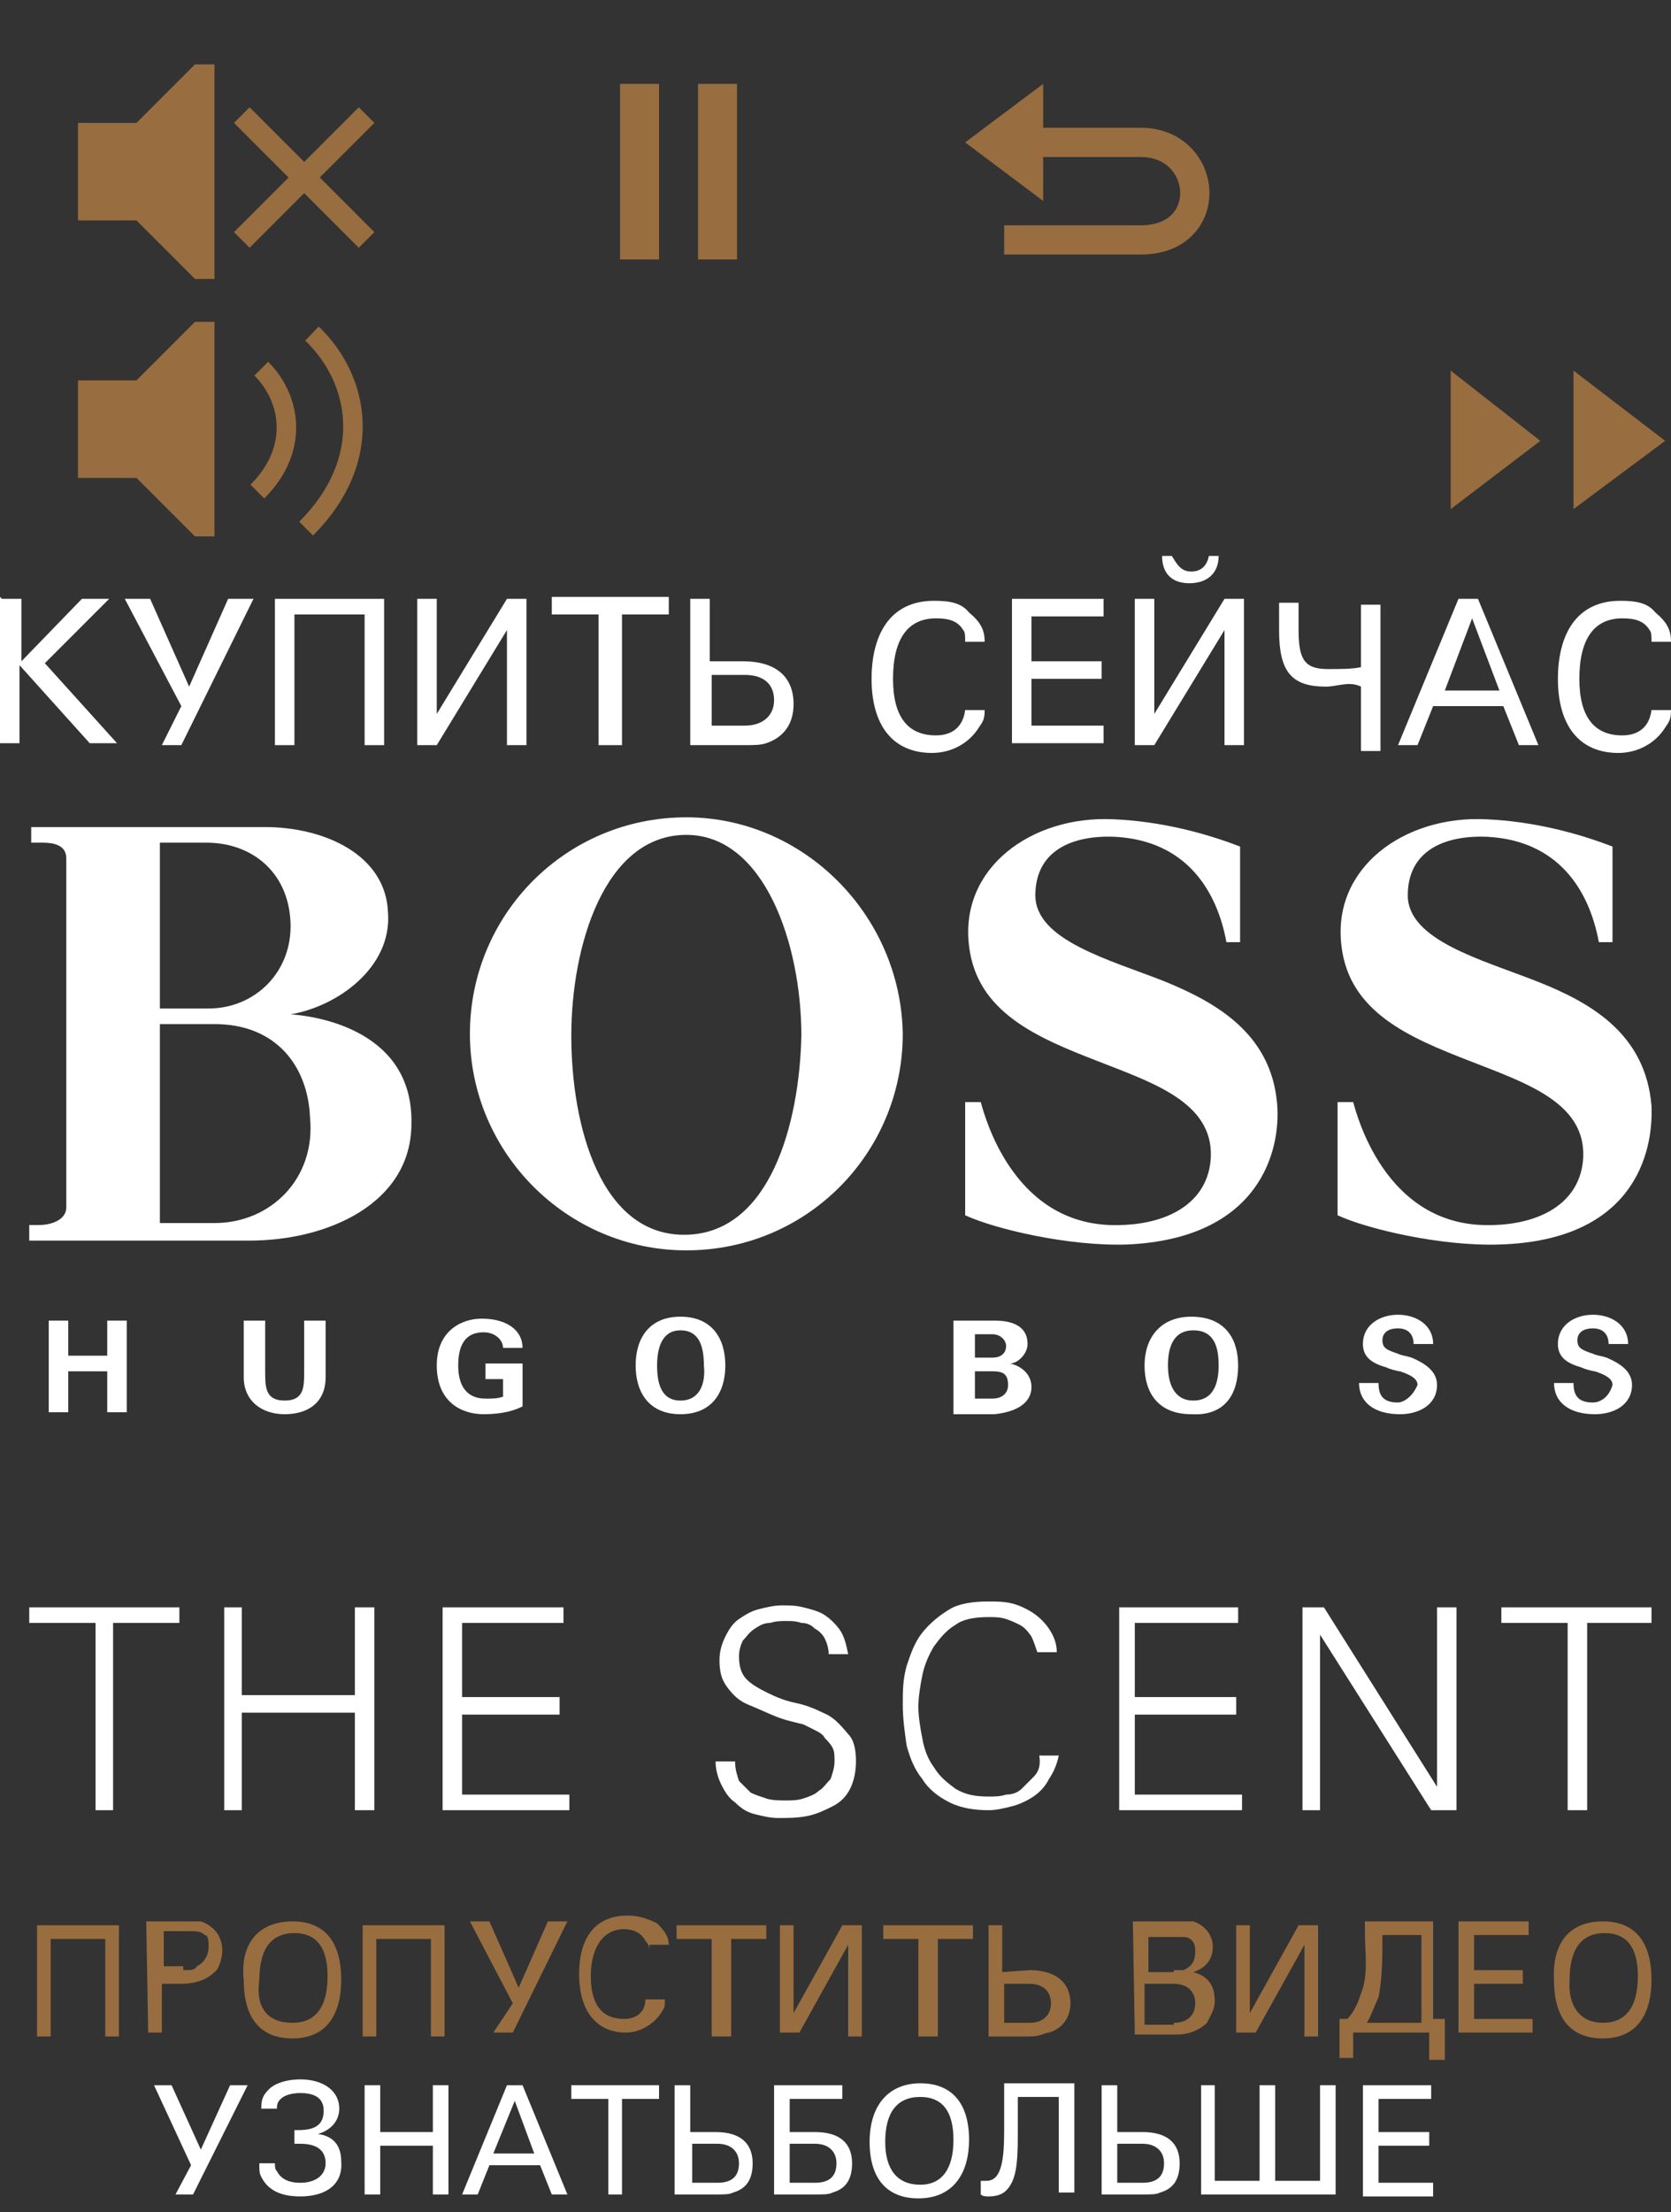 <?xml version="1.0" encoding="utf-8"?>
<!-- Generator: Adobe Illustrator 19.1.0, SVG Export Plug-In . SVG Version: 6.00 Build 0)  -->
<svg version="1.1" id="Calque_1" xmlns="http://www.w3.org/2000/svg" xmlns:xlink="http://www.w3.org/1999/xlink" x="0px" y="0px"
	 viewBox="-254 364.5 85.7 113.4" style="enable-background:new -254 364.5 85.7 113.4;" xml:space="preserve">
<rect x="-254" y="364.5" width="85.7" height="113.4" fill="#333333" stroke="none"/>
<style type="text/css">
	.st0{fill:#986D40;}
	.st1{fill:none;stroke:#986D40;stroke-miterlimit:10;}
	.st2{fill:none;stroke:#986D40;stroke-width:1.5;stroke-miterlimit:10;}
	.st3{fill:#FFFFFF;}
	.st4{fill:none;}
</style>
<path class="st0" d="M-250,375.8h3l3,3h1v-11h-1l-3,3h-3V375.8z"/>
<path class="st0" d="M-222.2,368.8h2v9h-2V368.8z"/>
<path class="st0" d="M-218.2,368.8h2v9h-2V368.8z"/>
<path class="st0" d="M-242,370.8l0.8-0.8l6.4,6.4l-0.8,0.8L-242,370.8z"/>
<path class="st0" d="M-235.6,370l0.8,0.8l-6.4,6.4l-0.8-0.8L-235.6,370z"/>
<path class="st0" d="M-250,389h3l3,3h1v-11h-1l-3,3h-3V389z"/>
<path class="st0" d="M-200.5,368.8l-4,3l4,3V368.8z"/>
<polygon class="st0" points="-173.3,383.5 -168.6,387.1 -173.3,390.6 "/>
<polygon class="st0" points="-179.6,383.5 -175,387.1 -179.6,390.6 "/>
<path class="st1" d="M-240.8,389.7c2.2-2.2,1.7-4.8,0.2-6.3"/>
<path class="st1" d="M-238.3,391.6c3.5-3.5,2.8-7.6,0.3-10"/>
<path class="st2" d="M-200.6,371.8c0,0,1.6,0,5.1,0s3.9,5,0,5s-7,0-7,0"/>
<polygon class="st3" points="-180.3,456.1 -180.3,456.1 -186.1,446.9 -187.2,446.9 -187.2,457.3 -186.3,457.3 -186.3,448.3 
	-186.3,448.3 -180.6,457.3 -179.3,457.3 -179.3,446.9 -180.3,446.9 "/>
<polygon class="st3" points="-195.8,452.4 -190.6,452.4 -190.6,451.5 -195.8,451.5 -195.8,447.7 -190.5,447.7 -190.5,446.9 
	-196.6,446.9 -196.6,457.3 -190.3,457.3 -190.3,456.5 -195.8,456.5 "/>
<path class="st3" d="M-201,455.6c-0.2,0.2-0.4,0.4-0.6,0.6c-0.2,0.2-0.5,0.3-0.8,0.3c-0.3,0.1-0.6,0.1-0.9,0.1
	c-0.7,0-1.2-0.1-1.7-0.4c-0.4-0.3-0.8-0.6-1.1-1.1c-0.3-0.4-0.5-0.9-0.6-1.5c-0.1-0.5-0.2-1.1-0.2-1.6s0.1-1.1,0.2-1.6
	c0.1-0.5,0.3-1,0.6-1.5c0.3-0.4,0.6-0.8,1.1-1.1c0.4-0.3,1-0.4,1.7-0.4c0.3,0,0.6,0,0.9,0.1s0.5,0.2,0.7,0.3s0.4,0.3,0.6,0.6
	c0.1,0.2,0.2,0.5,0.3,0.8h1c0-0.5-0.2-0.9-0.4-1.2c-0.2-0.3-0.5-0.6-0.8-0.8s-0.7-0.4-1.1-0.5c-0.4-0.1-0.8-0.1-1.2-0.1
	c-0.8,0-1.5,0.1-2,0.4s-1,0.7-1.4,1.2s-0.6,1.1-0.8,1.7c-0.2,0.7-0.2,1.3-0.2,2s0.1,1.4,0.2,2.1c0.2,0.7,0.4,1.2,0.8,1.7
	c0.3,0.5,0.8,0.9,1.4,1.2c0.6,0.3,1.3,0.4,2,0.4c0.4,0,0.8-0.1,1.2-0.2s0.8-0.3,1.1-0.5s0.6-0.5,0.8-0.9c0.2-0.3,0.4-0.7,0.5-1.2h-1
	C-200.6,455.1-200.8,455.4-201,455.6z"/>
<path class="st3" d="M-211.8,452.3c-0.4-0.2-0.9-0.4-1.4-0.5s-1-0.3-1.4-0.5s-0.8-0.4-1.1-0.7s-0.4-0.7-0.4-1.2
	c0-0.3,0.1-0.6,0.2-0.8c0.2-0.2,0.3-0.4,0.6-0.6s0.5-0.3,0.8-0.3c0.3-0.1,0.6-0.1,0.8-0.1c0.3,0,0.5,0,0.8,0.1
	c0.3,0,0.5,0.1,0.7,0.3c0.2,0.1,0.4,0.3,0.5,0.5s0.2,0.5,0.2,0.8h1c-0.1-0.5-0.2-0.9-0.4-1.2c-0.2-0.3-0.5-0.6-0.8-0.8
	s-0.7-0.3-1.1-0.4c-0.4-0.1-0.7-0.1-1.1-0.1c-0.4,0-0.8,0.1-1.2,0.2s-0.7,0.3-1,0.5s-0.5,0.5-0.7,0.9s-0.3,0.8-0.3,1.2
	c0,0.6,0.1,1,0.4,1.4s0.6,0.7,1.1,0.9s0.9,0.4,1.4,0.6s1,0.3,1.4,0.4c0.2,0.1,0.4,0.2,0.6,0.3s0.4,0.2,0.5,0.4
	c0.1,0.1,0.3,0.3,0.4,0.5c0.1,0.2,0.1,0.4,0.1,0.7s-0.1,0.6-0.2,0.9c-0.2,0.2-0.4,0.5-0.6,0.6c-0.2,0.2-0.5,0.3-0.8,0.4
	s-0.6,0.1-0.9,0.1s-0.7,0-1-0.1s-0.6-0.2-0.8-0.3c-0.2-0.2-0.4-0.4-0.6-0.6c-0.1-0.3-0.2-0.6-0.2-1h-1c0,0.4,0.1,0.8,0.3,1.2
	c0.2,0.4,0.4,0.7,0.7,0.9c0.3,0.3,0.6,0.5,1,0.6s0.8,0.2,1.2,0.2c0.5,0,1,0,1.5-0.1s0.9-0.3,1.3-0.5c0.4-0.2,0.7-0.5,0.9-0.9
	s0.3-0.9,0.3-1.4c0-0.6-0.1-1.1-0.4-1.4C-211,452.8-211.3,452.5-211.8,452.3z"/>
<polygon class="st3" points="-230.3,452.4 -225.3,452.4 -225.3,451.5 -230.3,451.5 -230.3,447.7 -225.1,447.7 -225.1,446.9 
	-231.3,446.9 -231.3,457.3 -224.8,457.3 -224.8,456.5 -230.3,456.5 "/>
<polygon class="st3" points="-252.5,447.7 -249.1,447.7 -249.1,457.3 -248.2,457.3 -248.2,447.7 -244.8,447.7 -244.8,446.9 
	-252.5,446.9 "/>
<polygon class="st3" points="-235.8,451.4 -241.6,451.4 -241.6,446.9 -242.5,446.9 -242.5,457.3 -241.6,457.3 -241.6,452.3 
	-235.8,452.3 -235.8,457.3 -234.8,457.3 -234.8,446.9 -235.8,446.9 "/>
<polygon class="st3" points="-177,446.9 -177,447.7 -173.6,447.7 -173.6,457.3 -172.6,457.3 -172.6,447.7 -169.3,447.7 
	-169.3,446.9 "/>
<polygon class="st3" points="-251.5,432.2 -251.5,436.9 -250.5,436.9 -250.5,434.8 -248.5,434.8 -248.5,436.9 -247.5,436.9 
	-247.5,432.2 -248.5,432.2 -248.5,434 -250.5,434 -250.5,432.2 "/>
<path class="st3" d="M-241.5,432.2v2.9c0,1.2,0.9,1.9,2.1,1.9s2.1-0.6,2.1-1.9v-2.9h-1.1v2.6c0,0.8,0,1.5-1,1.5s-1-0.7-1-1.5v-2.6
	H-241.5z"/>
<path class="st3" d="M-229.2,437c1,0,1.6-0.2,2-0.4v-2.2h-1.9v0.8h0.9v0.9c-0.3,0.1-0.5,0.1-0.9,0.1c-1,0-1.4-0.7-1.4-1.7
	c0-1.1,0.4-1.7,1.3-1.7c0.6,0,1,0.4,1,0.8h1c0-0.9-0.8-1.5-2.1-1.5c-1,0-2.3,0.6-2.3,2.4C-231.6,436.4-230.3,437-229.2,437z"/>
<path class="st3" d="M-182.3,436.4c-0.8,0-1-0.4-1-1h-1c0,1,0.8,1.6,2.1,1.6c1,0,1.9-0.5,1.9-1.5c0-0.7-0.6-1.1-1.3-1.4
	c-0.3-0.1-0.5-0.1-0.7-0.2c-0.6-0.2-0.8-0.3-0.8-0.7c0-0.3,0.2-0.6,0.8-0.6s0.8,0.4,0.8,0.8h1c0-1-0.9-1.5-1.8-1.5
	c-0.9,0-1.8,0.5-1.8,1.5c0,0.7,0.5,1,1.2,1.2c0.2,0.1,0.6,0.2,0.7,0.2c0.6,0.2,0.9,0.4,0.9,0.7
	C-181.6,436.2-182.1,436.4-182.3,436.4z"/>
<path class="st3" d="M-172.3,436.4c-0.8,0-1-0.4-1-1h-1c0,1,0.8,1.6,2.1,1.6c1,0,1.9-0.5,1.9-1.5c0-0.7-0.6-1.1-1.3-1.4
	c-0.3-0.1-0.5-0.1-0.7-0.2c-0.6-0.2-0.8-0.3-0.8-0.7c0-0.3,0.2-0.6,0.8-0.6s0.8,0.4,0.8,0.8h1c0-1-0.9-1.5-1.8-1.5
	c-0.9,0-1.8,0.5-1.8,1.5c0,0.7,0.5,1,1.2,1.2c0.2,0.1,0.6,0.2,0.7,0.2c0.6,0.2,0.9,0.4,0.9,0.7C-171.5,436.2-172,436.4-172.3,436.4z
	"/>
<path class="st3" d="M-219.1,432c-1.6,0-2.3,1.1-2.3,2.5s0.7,2.5,2.3,2.5s2.3-1.1,2.3-2.5S-217.5,432-219.1,432z M-219.1,436.3
	c-1,0-1.2-0.9-1.2-1.8c0-0.8,0.2-1.8,1.2-1.8s1.2,0.9,1.2,1.8C-217.8,435.4-218.1,436.3-219.1,436.3z"/>
<path class="st3" d="M-201.1,435.6c0-0.7-0.6-1.1-1.1-1.2c0.4,0,0.9-0.5,0.9-1c0-0.8-0.6-1.2-1.7-1.2h-2.1v4.8h2.1
	C-202,436.9-201.1,436.5-201.1,435.6z M-204,432.9h0.9c0.4,0,0.7,0.3,0.7,0.6c0,0.4-0.3,0.6-0.7,0.6h-0.9V432.9z M-204,436.2v-1.4
	h0.9c0.5,0,0.8,0.1,0.8,0.7c0,0.5-0.4,0.7-0.8,0.7L-204,436.2L-204,436.2z"/>
<path class="st3" d="M-190.5,434.5c0-1.4-0.7-2.5-2.4-2.5c-1.6,0-2.4,1.1-2.4,2.5s0.7,2.5,2.4,2.5
	C-191.2,437.1-190.5,436-190.5,434.5z M-194.1,434.5c0-0.8,0.2-1.8,1.3-1.8s1.3,0.9,1.3,1.8c0,0.8-0.2,1.8-1.3,1.8
	C-193.8,436.3-194.1,435.4-194.1,434.5z"/>
<path class="st3" d="M-194.3,414.8c-2.8-1.1-6.6-2.1-6.6-4.4s1.9-3.1,4.1-3c3.6,0.2,5.2,2.7,5.7,5.4h0.7c0,0,0-3.9,0-4.9
	c-1.8-0.7-4.1-1.3-6.5-1.4c-4.2-0.2-7.9,2.5-7.4,6.5c0.4,3.4,3.5,4.7,6.6,5.9c2.8,1.1,5.9,2.1,5.8,4.9c-0.1,2.4-2.3,3.6-5.2,3.5
	c-5-0.2-6.4-5.6-6.6-6.3h-0.8c0,0,0,5.1,0,5.8c1.5,0.7,5.3,1.6,8.3,1.5c6.8-0.3,7.9-4.8,7.7-7.2
	C-188.8,417.5-191.6,415.9-194.3,414.8z"/>
<path class="st3" d="M-169.3,421.2c-0.3-3.7-3.1-5.3-5.9-6.4c-2.8-1.1-6.6-2.1-6.6-4.4s1.9-3.1,4.1-3c3.6,0.2,5.2,2.7,5.7,5.4h0.7
	c0,0,0-3.9,0-4.9c-1.8-0.7-4.1-1.3-6.5-1.4c-4.2-0.2-7.9,2.5-7.4,6.5c0.4,3.4,3.5,4.7,6.6,5.9c2.8,1.1,5.9,2.1,5.8,4.9
	c-0.1,2.4-2.3,3.6-5.2,3.5c-5-0.2-6.4-5.6-6.6-6.3h-0.8c0,0,0,5.1,0,5.8c1.5,0.7,5.3,1.6,8.3,1.5
	C-170.2,428.1-169.2,423.6-169.3,421.2z"/>
<path class="st3" d="M-218.8,406.4c-6.2,0-11.1,5-11.1,11.1s5,11.1,11.1,11.1c6.2,0,11.1-5,11.1-11.1
	C-207.8,411.4-212.8,406.4-218.8,406.4z M-218.8,427.8c-4.4,0.1-5.9-5.6-5.9-10.2s1.7-10.3,5.9-10.3c4,0,5.9,5.6,5.9,10.3
	C-213,422.1-214.5,427.7-218.8,427.8z"/>
<path class="st3" d="M-239.1,416.5c2.4-0.4,5.2-2.4,5-5.2c-0.1-3-3.3-4.4-6.3-4.4h-12v0.8h0.6c0.5,0,1.2,0.1,1.2,0.8v17.9
	c0,0.6-0.7,0.9-1.4,0.9h-0.5v0.8h11.3c4,0,8.3-1.9,8.3-6C-232.8,417.4-237.6,416.6-239.1,416.5z M-245.8,407.7h2.4
	c2.3,0,4.2,1.5,4.3,4.1c0.1,2.5-1.8,4.4-4.2,4.4h-2.5V407.7L-245.8,407.7z M-243,427.2h-2.8V417h2.8c3.2,0,4.8,2.2,4.9,4.8
	C-237.8,424.9-240.1,427.2-243,427.2z"/>
<g>
	<path class="st3" d="M-253.9,395.2h1v3.2l3.1-3.2h1.4l-3.3,3.3l3.7,4.1h-1.4l-3.6-4v4h-1v-7.5L-253.9,395.2L-253.9,395.2z"/>
	<path class="st3" d="M-247.6,395.2h1.3l2,4.5l0,0l2-4.5h1.3l-3.7,7.5h-1l1-2L-247.6,395.2z"/>
	<path class="st3" d="M-239.9,402.7v-7.5h5.6v7.5h-1V396h-3.6v6.7H-239.9z"/>
	<path class="st3" d="M-232.6,402.7v-7.5h1v5.9l0,0l3.6-5.9h1v7.5h-1v-5.9l0,0l-3.6,5.9H-232.6z"/>
	<path class="st3" d="M-223.3,402.7V396h-2.4v-0.9h6v0.9h-2.4v6.7H-223.3z"/>
	<path class="st3" d="M-215.9,398.4c1.7,0,2.6,0.8,2.6,2.2c0,1-0.5,1.7-1.4,2c-0.3,0.1-0.6,0.1-1.3,0.1h-2.6v-7.5h1v3.2
		L-215.9,398.4L-215.9,398.4z M-217.5,401.7h1.7c0.9,0,1.5-0.5,1.5-1.3s-0.5-1.3-1.5-1.3h-1.7V401.7z"/>
	<path class="st3" d="M-204.5,397.4c0-0.3,0-0.5-0.1-0.6c-0.3-0.5-0.8-0.6-1.4-0.6c-1.4,0-2.2,1-2.2,3.1c0,2,0.8,2.9,2.2,2.9
		c0.9,0,1.4-0.5,1.5-1.3h1c0,0.5-0.1,0.6-0.3,0.9c-0.5,0.8-1.4,1.3-2.4,1.3c-2,0-3.1-1.4-3.1-3.8c0-2.2,0.9-4,3.2-4
		c0.8,0,1.4,0.1,1.8,0.6c0.6,0.5,0.8,0.9,0.8,1.5H-204.5L-204.5,397.4z"/>
	<path class="st3" d="M-202.1,395.2h4.7v0.9h-3.7v2.3h3.6v0.9h-3.6v2.4h3.7v0.9h-4.7V395.2z"/>
	<path class="st3" d="M-195.8,402.7v-7.5h1v5.9l0,0l3.6-5.9h1v7.5h-1v-5.9l0,0l-3.6,5.9H-195.8z M-192.9,393.8
		c0.5,0,0.8-0.3,0.9-0.8h0.5c0,0.9-0.6,1.4-1.5,1.4s-1.4-0.5-1.4-1.4h0.5C-193.6,393.5-193.4,393.8-192.9,393.8z"/>
	<path class="st3" d="M-186,399.7c-1.8,0-2.4-0.8-2.4-2.9v-1.4h1v1.4c0,1.5,0.3,2,1.5,2c0.6,0,1.3,0,1.7-0.1v-3.2h1v7.5h-1v-3.3
		C-184.8,399.4-185.4,399.7-186,399.7z"/>
	<path class="st3" d="M-179.2,395.2h1l3.1,7.5h-1l-0.8-2h-3.6l-0.8,2h-1L-179.2,395.2z M-177.1,399.9l-1.4-3.7l-1.4,3.7H-177.1z"/>
	<path class="st3" d="M-169.3,397.4c0-0.3,0-0.5-0.1-0.6c-0.3-0.5-0.8-0.6-1.4-0.6c-1.4,0-2.2,1-2.2,3.1c0,2,0.8,2.9,2.2,2.9
		c0.9,0,1.4-0.5,1.5-1.3h1c0,0.5-0.1,0.6-0.3,0.9c-0.5,0.8-1.4,1.3-2.4,1.3c-2,0-3.1-1.4-3.1-3.8c0-2.2,0.9-4,3.2-4
		c0.8,0,1.4,0.1,1.8,0.6c0.6,0.5,0.8,0.9,0.8,1.5H-169.3L-169.3,397.4z"/>
</g>
<g>
	<path class="st0" d="M-252.1,468.9v-5.7h4.2v5.7h-0.7v-5h-2.8v5H-252.1z"/>
	<path class="st0" d="M-246.5,463h1.8c0.4,0,0.7,0,1,0c0.6,0.2,1.1,0.7,1.1,1.5c0,0.4-0.2,1-0.4,1.1c-0.4,0.4-1,0.6-1.7,0.6h-1v2.5
		h-0.7L-246.5,463L-246.5,463z M-244.6,465.5c0.4,0,0.6,0,0.7-0.2c0.4-0.2,0.6-0.6,0.6-1c0-0.2,0-0.6-0.2-0.6
		c-0.2-0.2-0.4-0.2-1-0.2h-1.1v1.8h1V465.5z"/>
	<path class="st0" d="M-239,463c1.7,0,2.5,1.1,2.5,3c0,1.7-0.7,3-2.5,3c-1.7,0-2.5-1.1-2.5-3C-241.7,464.1-240.7,463-239,463z
		 M-239,468.2c1.1,0,1.8-0.7,1.8-2.4c0-1.5-0.6-2.2-1.7-2.2s-1.8,0.7-1.8,2.4C-240.9,467.4-240.3,468.2-239,468.2z"/>
	<path class="st0" d="M-235.4,468.9v-5.7h4.2v5.7h-0.7v-5h-2.8v5H-235.4z"/>
	<path class="st0" d="M-229.9,463h1l1.5,3.4l0,0l1.5-3.4h1l-2.8,5.7h-1l1-1.5L-229.9,463z"/>
	<path class="st0" d="M-220.7,464.6c0-0.2,0-0.4-0.2-0.6c-0.2-0.4-0.6-0.6-1.1-0.6c-1.1,0-1.7,1-1.7,2.4c0,1.5,0.6,2.2,1.7,2.2
		c0.7,0,1.1-0.4,1.1-1h1c0,0.4,0,0.4-0.2,0.7c-0.4,0.6-1.1,1-1.8,1c-1.5,0-2.4-1.1-2.4-3c0-1.7,0.7-3,2.5-3c0.6,0,1.1,0.2,1.5,0.4
		c0.4,0.4,0.6,0.7,0.6,1.1h-1L-220.7,464.6L-220.7,464.6z"/>
	<path class="st0" d="M-217.5,468.9v-5h-1.8v-0.7h4.6v0.7h-1.8v5H-217.5L-217.5,468.9z"/>
	<path class="st0" d="M-214,468.9v-5.7h0.7v4.5l0,0l2.5-4.5h1v5.7h-0.7v-4.7l0,0l-2.5,4.5h-1V468.9z"/>
	<path class="st0" d="M-206.9,468.9v-5h-1.8v-0.7h4.6v0.7h-1.8v5H-206.9L-206.9,468.9z"/>
	<path class="st0" d="M-201.2,465.5c1.3,0,2.1,0.6,2.1,1.7c0,0.7-0.4,1.3-1.1,1.5c-0.2,0-0.4,0.2-1,0.2h-2.1v-5.7h0.7v2.4
		L-201.2,465.5L-201.2,465.5z M-202.5,468.2h1.3c0.7,0,1.1-0.4,1.1-1s-0.4-1-1.1-1h-1.3V468.2z"/>
	<path class="st0" d="M-195.9,463h2.1c0.4,0,0.7,0,1,0c0.6,0.2,1,0.7,1,1.3c0,0.7-0.4,1.1-1,1.3c0.7,0.2,1.1,0.6,1.1,1.5
		c0,0.4-0.2,0.7-0.4,1.1c-0.4,0.4-1,0.6-1.5,0.6h-2.2L-195.9,463L-195.9,463z M-193.9,465.5c0.4,0,0.4,0,0.6,0
		c0.4-0.2,0.6-0.4,0.6-1c0-0.4-0.2-0.7-0.6-0.7c-0.2,0-0.4,0-0.7,0h-1.1v1.8h1.3v-0.1L-193.9,465.5L-193.9,465.5z M-193.8,468.2
		c0.7,0,1.1-0.4,1.1-1s-0.4-1-1.1-1h-1.5v2.1h1.5V468.2z"/>
	<path class="st0" d="M-190.6,468.9v-5.7h0.7v4.5l0,0l2.5-4.5h1v5.7h-0.7v-4.7l0,0l-2.5,4.5h-1V468.9z"/>
	<path class="st0" d="M-180.7,470v-1.3h-3.9v1.3h-0.7v-2h0.4c0.4-0.4,0.6-1,0.7-1.3c0.4-1,0.2-2.1,0.2-3.2V463h3.5v5h0.6v2.1h-0.8
		V470z M-181.3,463.7h-1.8c0,1.1,0,2.2-0.2,3.2c-0.2,0.4-0.4,1-0.6,1.3h2.8v-4.5H-181.3L-181.3,463.7z"/>
	<path class="st0" d="M-179.1,463h3.5v0.7h-2.8v1.8h2.5v0.7h-2.5v1.8h3v0.7h-3.8V463H-179.1z"/>
	<path class="st0" d="M-171.8,463c1.7,0,2.5,1.1,2.5,3c0,1.7-0.7,3-2.5,3c-1.7,0-2.5-1.1-2.5-3C-174.4,464.1-173.5,463-171.8,463z
		 M-171.8,468.2c1.1,0,1.8-0.7,1.8-2.4c0-1.5-0.6-2.2-1.7-2.2s-1.8,0.7-1.8,2.4C-173.6,467.4-172.9,468.2-171.8,468.2z"/>
</g>
<rect x="-254" y="364.5" class="st4" width="85.7" height="113.4"/>
<g>
	<path class="st3" d="M-246.1,471.4h0.9l1.5,3.3l0,0l1.5-3.3h0.9l-2.8,5.6h-0.9l0.8-1.5L-246.1,471.4z"/>
	<path class="st3" d="M-238.6,477.1c-0.8,0-1.6-0.2-2-1c-0.1-0.2-0.1-0.3-0.1-0.7h0.8c0,0.2,0,0.3,0.1,0.4c0.2,0.4,0.6,0.6,1.2,0.6
		c0.8,0,1.3-0.4,1.3-1c0-0.7-0.5-1-1.3-1h-0.2h-0.1v-0.7h0.2c0.9,0,1.3-0.3,1.3-1c0-0.6-0.4-0.9-1.2-0.9c-0.4,0-0.8,0.1-1,0.3
		c-0.1,0.1-0.2,0.2-0.2,0.5h-0.8c0-0.5,0.1-0.7,0.4-1c0.3-0.3,0.9-0.5,1.6-0.5c1.2,0,2,0.6,2,1.5c0,0.6-0.4,1.1-1.1,1.3l0,0
		c0.8,0.1,1.2,0.6,1.2,1.4C-236.4,476.5-237.3,477.1-238.6,477.1z"/>
	<path class="st3" d="M-234.5,471.4v2.4h2.7v-2.4h0.8v5.6h-0.8v-2.5h-2.7v2.5h-0.8v-5.6H-234.5z"/>
	<path class="st3" d="M-228,471.4h0.8l2.3,5.6h-0.8l-0.6-1.5h-2.6l-0.6,1.5h-0.8L-228,471.4z M-226.6,474.9l-1-2.7l-1.1,2.7H-226.6z
		"/>
	<path class="st3" d="M-222.8,477v-4.9h-1.9v-0.7h4.5v0.7h-1.9v4.9H-222.8z"/>
	<path class="st3" d="M-217.3,473.8c1.3,0,1.9,0.6,1.9,1.6c0,0.8-0.3,1.3-1,1.5c-0.2,0.1-0.4,0.1-1,0.1h-2v-5.6h0.8v2.4H-217.3z
		 M-218.5,476.4h1.3c0.7,0,1.1-0.3,1.1-1c0-0.6-0.4-1-1.1-1h-1.3V476.4z"/>
	<path class="st3" d="M-212.2,473.8c1.3,0,1.9,0.6,1.9,1.6c0,0.8-0.3,1.3-1,1.5c-0.2,0.1-0.4,0.1-1,0.1h-2v-5.6h3.5v0.7h-2.7v1.7
		L-212.2,473.8L-212.2,473.8z M-213.5,476.4h1.3c0.7,0,1.1-0.3,1.1-1c0-0.6-0.4-1-1.1-1h-1.3V476.4z"/>
	<path class="st3" d="M-206.8,471.3c1.6,0,2.5,1,2.5,2.9c0,1.7-0.8,3-2.6,3c-1.6,0-2.5-1-2.5-2.9
		C-209.4,472.4-208.4,471.3-206.8,471.3z M-206.8,476.5c1.1,0,1.7-0.8,1.7-2.3s-0.6-2.2-1.7-2.2c-1.2,0-1.8,0.8-1.8,2.3
		C-208.6,475.7-208,476.5-206.8,476.5z"/>
	<path class="st3" d="M-201.8,474c0,1.5-0.1,2.3-0.6,2.8c-0.2,0.2-0.5,0.3-0.9,0.3c-0.1,0-0.3,0-0.4-0.1v-0.7c0.1,0,0.2,0,0.3,0
		c0.8,0,0.9-1.2,0.9-2.6v-2.4h3.6v5.6h-0.8V472h-2.1V474z"/>
	<path class="st3" d="M-195.4,473.8c1.3,0,1.9,0.6,1.9,1.6c0,0.8-0.3,1.3-1,1.5c-0.2,0.1-0.4,0.1-1,0.1h-2v-5.6h0.8v2.4H-195.4z
		 M-196.7,476.4h1.3c0.7,0,1.1-0.3,1.1-1c0-0.6-0.4-1-1.1-1h-1.3V476.4z"/>
	<path class="st3" d="M-192.5,471.4h0.8v4.9h2.3v-4.9h0.8v4.9h2.3v-4.9h0.8v5.6h-6.9v-5.6H-192.5z"/>
	<path class="st3" d="M-184.1,471.4h3.5v0.7h-2.7v1.7h2.6v0.7h-2.6v1.9h2.8v0.7h-3.6V471.4z"/>
</g>
</svg>
